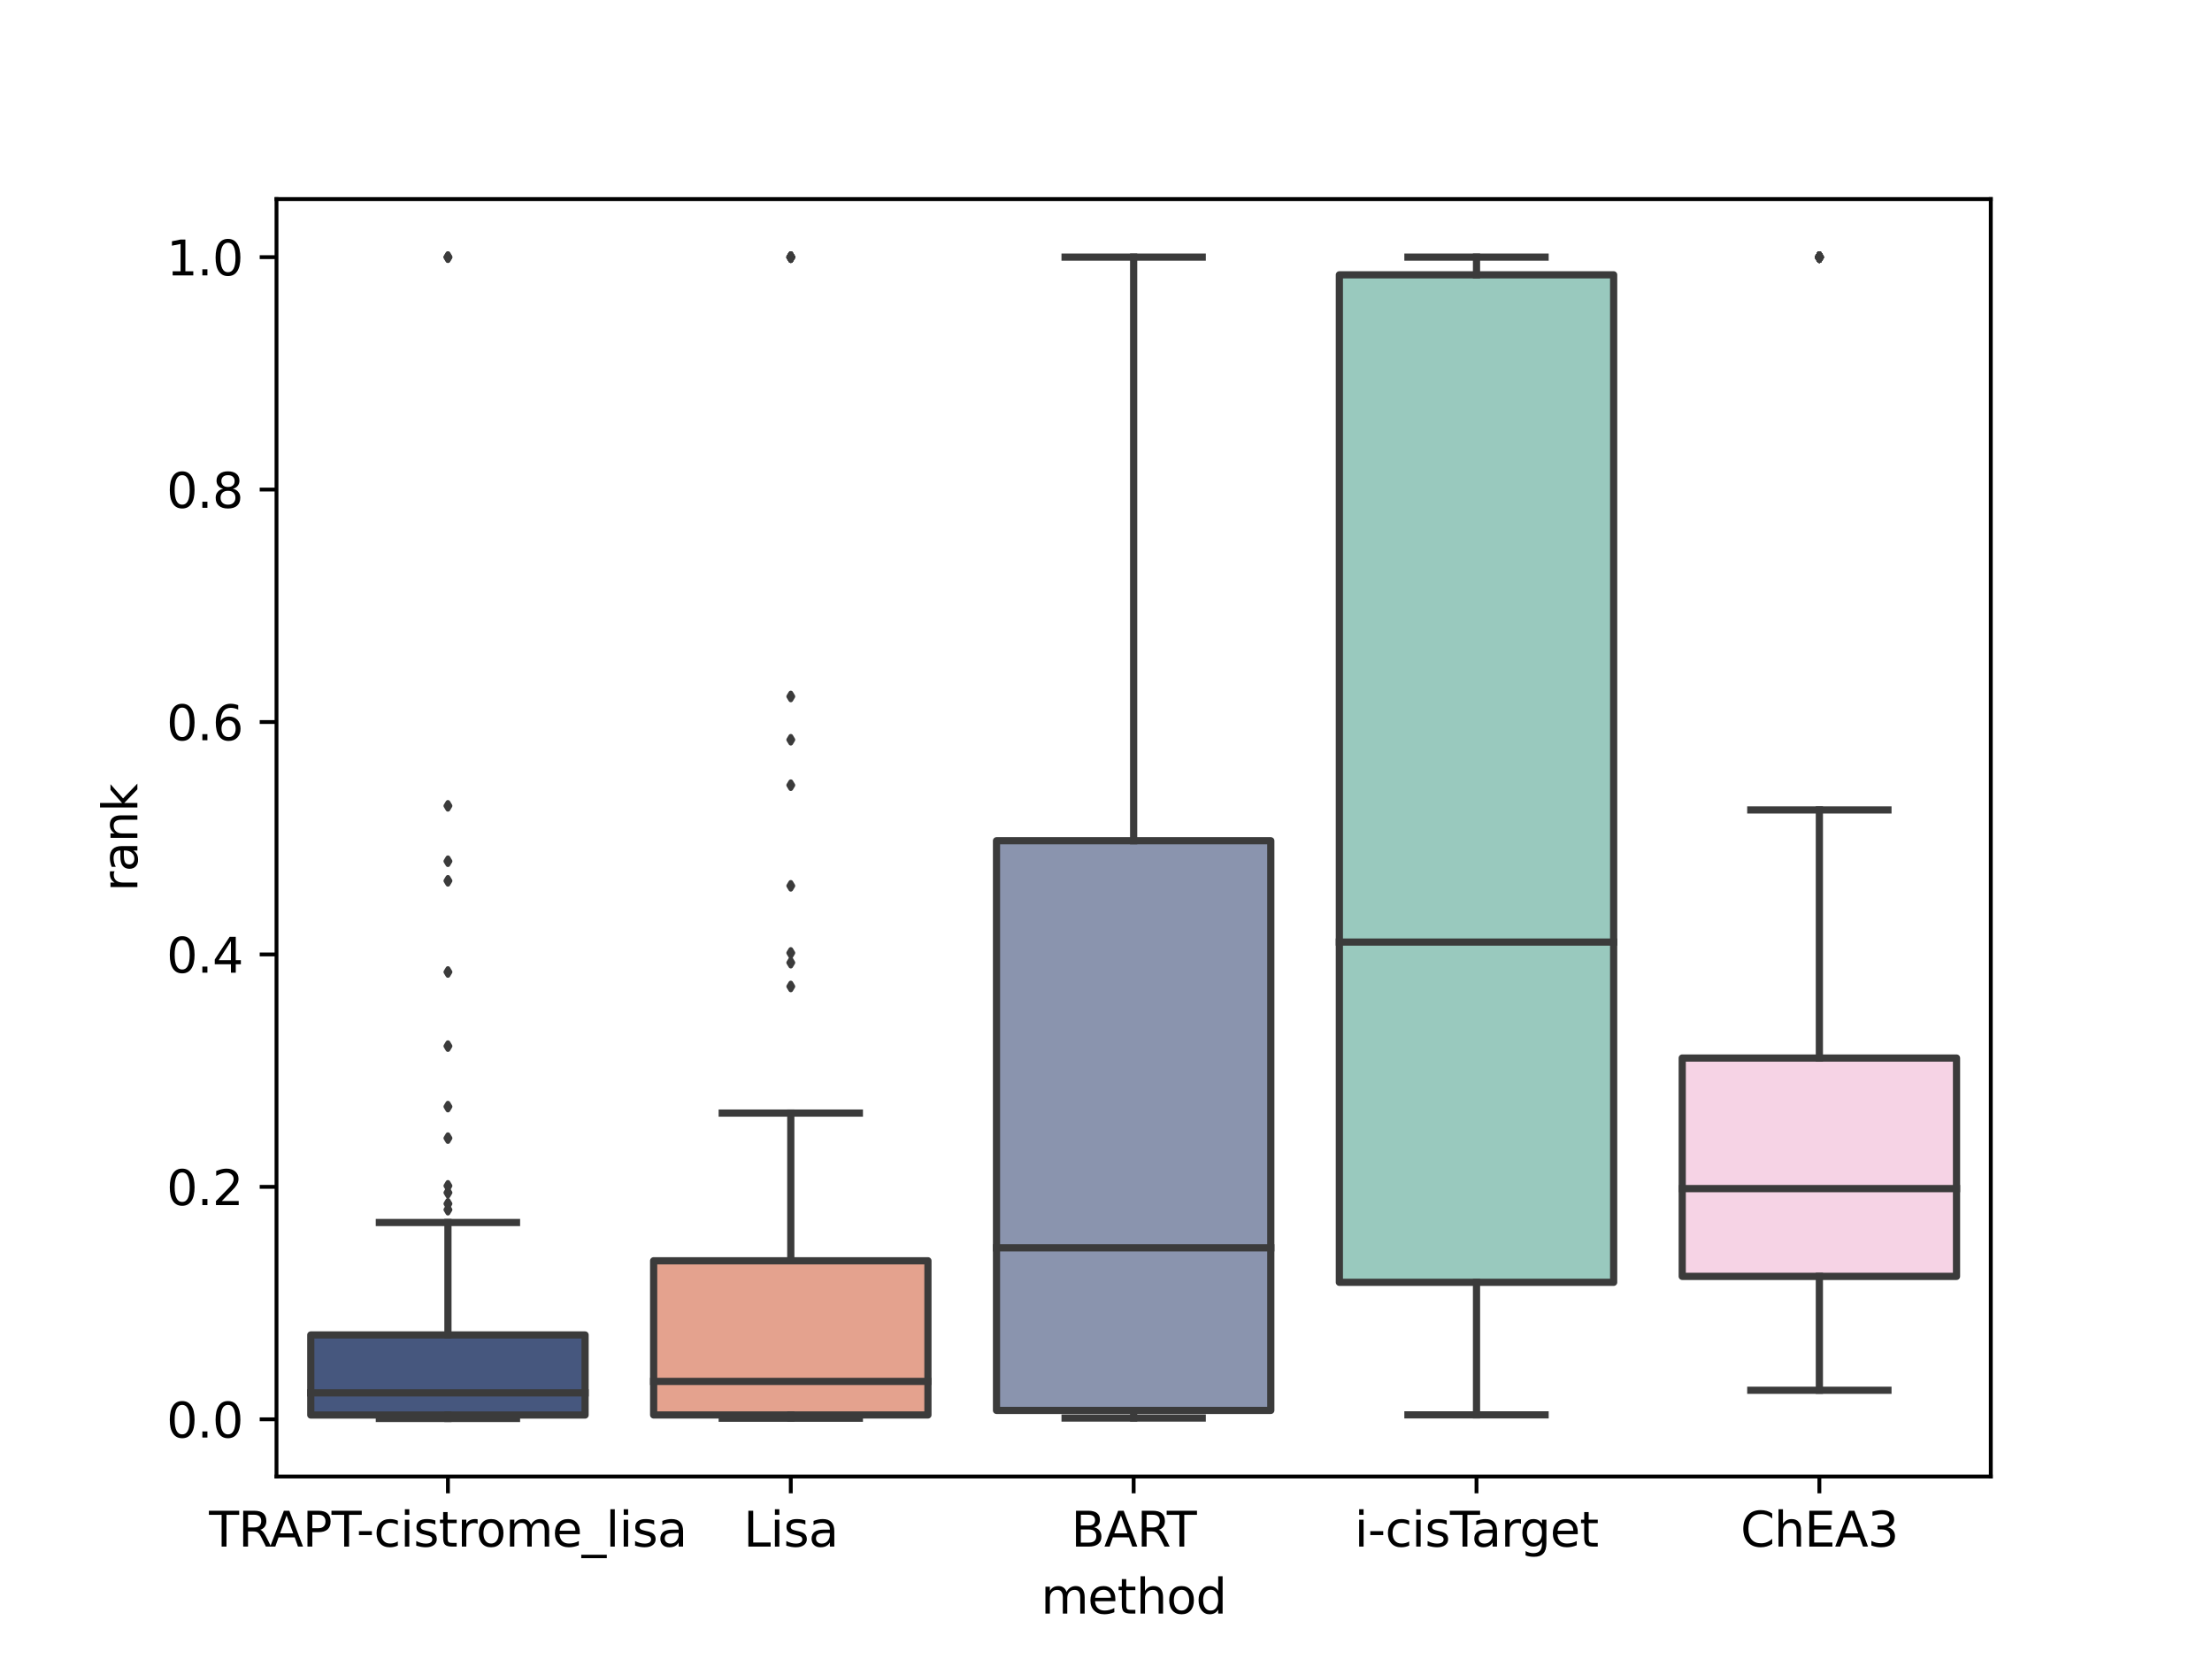 <?xml version="1.0" encoding="utf-8" standalone="no"?>
<!DOCTYPE svg PUBLIC "-//W3C//DTD SVG 1.1//EN"
  "http://www.w3.org/Graphics/SVG/1.1/DTD/svg11.dtd">
<svg xmlns:xlink="http://www.w3.org/1999/xlink" width="460.8pt" height="345.6pt" viewBox="0 0 460.8 345.6" xmlns="http://www.w3.org/2000/svg" version="1.1">
 <defs>
  <style type="text/css">*{stroke-linejoin: round; stroke-linecap: butt}</style>
 </defs>
 <g id="figure_1">
  <g id="patch_1">
   <path d="M 0 345.6 
L 460.8 345.6 
L 460.8 0 
L 0 0 
z
" style="fill: #ffffff"/>
  </g>
  <g id="axes_1">
   <g id="patch_2">
    <path d="M 57.6 307.584 
L 414.72 307.584 
L 414.72 41.472 
L 57.6 41.472 
z
" style="fill: #ffffff"/>
   </g>
   <g id="patch_3">
    <path d="M 64.742 294.778 
L 121.882 294.778 
L 121.882 278.094 
L 64.742 278.094 
L 64.742 294.778 
z
" clip-path="url(#p9a20519d48)" style="fill: #46577e; stroke: #3b3b3b; stroke-width: 1.5; stroke-linejoin: miter"/>
   </g>
   <g id="patch_4">
    <path d="M 136.166 294.764 
L 193.306 294.764 
L 193.306 262.642 
L 136.166 262.642 
L 136.166 294.764 
z
" clip-path="url(#p9a20519d48)" style="fill: #e4a28e; stroke: #3b3b3b; stroke-width: 1.5; stroke-linejoin: miter"/>
   </g>
   <g id="patch_5">
    <path d="M 207.59 293.813 
L 264.73 293.813 
L 264.73 175.146 
L 207.59 175.146 
L 207.59 293.813 
z
" clip-path="url(#p9a20519d48)" style="fill: #8a94ae; stroke: #3b3b3b; stroke-width: 1.5; stroke-linejoin: miter"/>
   </g>
   <g id="patch_6">
    <path d="M 279.014 267.129 
L 336.154 267.129 
L 336.154 57.25 
L 279.014 57.25 
L 279.014 267.129 
z
" clip-path="url(#p9a20519d48)" style="fill: #99c9be; stroke: #3b3b3b; stroke-width: 1.5; stroke-linejoin: miter"/>
   </g>
   <g id="patch_7">
    <path d="M 350.438 265.894 
L 407.578 265.894 
L 407.578 220.407 
L 350.438 220.407 
L 350.438 265.894 
z
" clip-path="url(#p9a20519d48)" style="fill: #f6d3e5; stroke: #3b3b3b; stroke-width: 1.5; stroke-linejoin: miter"/>
   </g>
   <g id="matplotlib.axis_1">
    <g id="xtick_1">
     <g id="line2d_1">
      <defs>
       <path id="m8fe302384f" d="M 0 0 
L 0 3.5 
" style="stroke: #000000; stroke-width: 0.8"/>
      </defs>
      <g>
       <use xlink:href="#m8fe302384f" x="93.312" y="307.584" style="stroke: #000000; stroke-width: 0.8"/>
      </g>
     </g>
     <g id="text_1">
      <!-- TRAPT-cistrome_lisa -->
      <g transform="translate(43.548 322.182)scale(0.1 -0.1)">
       <defs>
        <path id="DejaVuSans-54" d="M -19 4666 
L 3928 4666 
L 3928 4134 
L 2272 4134 
L 2272 0 
L 1638 0 
L 1638 4134 
L -19 4134 
L -19 4666 
z
" transform="scale(0.016)"/>
        <path id="DejaVuSans-52" d="M 2841 2188 
Q 3044 2119 3236 1894 
Q 3428 1669 3622 1275 
L 4263 0 
L 3584 0 
L 2988 1197 
Q 2756 1666 2539 1819 
Q 2322 1972 1947 1972 
L 1259 1972 
L 1259 0 
L 628 0 
L 628 4666 
L 2053 4666 
Q 2853 4666 3247 4331 
Q 3641 3997 3641 3322 
Q 3641 2881 3436 2590 
Q 3231 2300 2841 2188 
z
M 1259 4147 
L 1259 2491 
L 2053 2491 
Q 2509 2491 2742 2702 
Q 2975 2913 2975 3322 
Q 2975 3731 2742 3939 
Q 2509 4147 2053 4147 
L 1259 4147 
z
" transform="scale(0.016)"/>
        <path id="DejaVuSans-41" d="M 2188 4044 
L 1331 1722 
L 3047 1722 
L 2188 4044 
z
M 1831 4666 
L 2547 4666 
L 4325 0 
L 3669 0 
L 3244 1197 
L 1141 1197 
L 716 0 
L 50 0 
L 1831 4666 
z
" transform="scale(0.016)"/>
        <path id="DejaVuSans-50" d="M 1259 4147 
L 1259 2394 
L 2053 2394 
Q 2494 2394 2734 2622 
Q 2975 2850 2975 3272 
Q 2975 3691 2734 3919 
Q 2494 4147 2053 4147 
L 1259 4147 
z
M 628 4666 
L 2053 4666 
Q 2838 4666 3239 4311 
Q 3641 3956 3641 3272 
Q 3641 2581 3239 2228 
Q 2838 1875 2053 1875 
L 1259 1875 
L 1259 0 
L 628 0 
L 628 4666 
z
" transform="scale(0.016)"/>
        <path id="DejaVuSans-2d" d="M 313 2009 
L 1997 2009 
L 1997 1497 
L 313 1497 
L 313 2009 
z
" transform="scale(0.016)"/>
        <path id="DejaVuSans-63" d="M 3122 3366 
L 3122 2828 
Q 2878 2963 2633 3030 
Q 2388 3097 2138 3097 
Q 1578 3097 1268 2742 
Q 959 2388 959 1747 
Q 959 1106 1268 751 
Q 1578 397 2138 397 
Q 2388 397 2633 464 
Q 2878 531 3122 666 
L 3122 134 
Q 2881 22 2623 -34 
Q 2366 -91 2075 -91 
Q 1284 -91 818 406 
Q 353 903 353 1747 
Q 353 2603 823 3093 
Q 1294 3584 2113 3584 
Q 2378 3584 2631 3529 
Q 2884 3475 3122 3366 
z
" transform="scale(0.016)"/>
        <path id="DejaVuSans-69" d="M 603 3500 
L 1178 3500 
L 1178 0 
L 603 0 
L 603 3500 
z
M 603 4863 
L 1178 4863 
L 1178 4134 
L 603 4134 
L 603 4863 
z
" transform="scale(0.016)"/>
        <path id="DejaVuSans-73" d="M 2834 3397 
L 2834 2853 
Q 2591 2978 2328 3040 
Q 2066 3103 1784 3103 
Q 1356 3103 1142 2972 
Q 928 2841 928 2578 
Q 928 2378 1081 2264 
Q 1234 2150 1697 2047 
L 1894 2003 
Q 2506 1872 2764 1633 
Q 3022 1394 3022 966 
Q 3022 478 2636 193 
Q 2250 -91 1575 -91 
Q 1294 -91 989 -36 
Q 684 19 347 128 
L 347 722 
Q 666 556 975 473 
Q 1284 391 1588 391 
Q 1994 391 2212 530 
Q 2431 669 2431 922 
Q 2431 1156 2273 1281 
Q 2116 1406 1581 1522 
L 1381 1569 
Q 847 1681 609 1914 
Q 372 2147 372 2553 
Q 372 3047 722 3315 
Q 1072 3584 1716 3584 
Q 2034 3584 2315 3537 
Q 2597 3491 2834 3397 
z
" transform="scale(0.016)"/>
        <path id="DejaVuSans-74" d="M 1172 4494 
L 1172 3500 
L 2356 3500 
L 2356 3053 
L 1172 3053 
L 1172 1153 
Q 1172 725 1289 603 
Q 1406 481 1766 481 
L 2356 481 
L 2356 0 
L 1766 0 
Q 1100 0 847 248 
Q 594 497 594 1153 
L 594 3053 
L 172 3053 
L 172 3500 
L 594 3500 
L 594 4494 
L 1172 4494 
z
" transform="scale(0.016)"/>
        <path id="DejaVuSans-72" d="M 2631 2963 
Q 2534 3019 2420 3045 
Q 2306 3072 2169 3072 
Q 1681 3072 1420 2755 
Q 1159 2438 1159 1844 
L 1159 0 
L 581 0 
L 581 3500 
L 1159 3500 
L 1159 2956 
Q 1341 3275 1631 3429 
Q 1922 3584 2338 3584 
Q 2397 3584 2469 3576 
Q 2541 3569 2628 3553 
L 2631 2963 
z
" transform="scale(0.016)"/>
        <path id="DejaVuSans-6f" d="M 1959 3097 
Q 1497 3097 1228 2736 
Q 959 2375 959 1747 
Q 959 1119 1226 758 
Q 1494 397 1959 397 
Q 2419 397 2687 759 
Q 2956 1122 2956 1747 
Q 2956 2369 2687 2733 
Q 2419 3097 1959 3097 
z
M 1959 3584 
Q 2709 3584 3137 3096 
Q 3566 2609 3566 1747 
Q 3566 888 3137 398 
Q 2709 -91 1959 -91 
Q 1206 -91 779 398 
Q 353 888 353 1747 
Q 353 2609 779 3096 
Q 1206 3584 1959 3584 
z
" transform="scale(0.016)"/>
        <path id="DejaVuSans-6d" d="M 3328 2828 
Q 3544 3216 3844 3400 
Q 4144 3584 4550 3584 
Q 5097 3584 5394 3201 
Q 5691 2819 5691 2113 
L 5691 0 
L 5113 0 
L 5113 2094 
Q 5113 2597 4934 2840 
Q 4756 3084 4391 3084 
Q 3944 3084 3684 2787 
Q 3425 2491 3425 1978 
L 3425 0 
L 2847 0 
L 2847 2094 
Q 2847 2600 2669 2842 
Q 2491 3084 2119 3084 
Q 1678 3084 1418 2786 
Q 1159 2488 1159 1978 
L 1159 0 
L 581 0 
L 581 3500 
L 1159 3500 
L 1159 2956 
Q 1356 3278 1631 3431 
Q 1906 3584 2284 3584 
Q 2666 3584 2933 3390 
Q 3200 3197 3328 2828 
z
" transform="scale(0.016)"/>
        <path id="DejaVuSans-65" d="M 3597 1894 
L 3597 1613 
L 953 1613 
Q 991 1019 1311 708 
Q 1631 397 2203 397 
Q 2534 397 2845 478 
Q 3156 559 3463 722 
L 3463 178 
Q 3153 47 2828 -22 
Q 2503 -91 2169 -91 
Q 1331 -91 842 396 
Q 353 884 353 1716 
Q 353 2575 817 3079 
Q 1281 3584 2069 3584 
Q 2775 3584 3186 3129 
Q 3597 2675 3597 1894 
z
M 3022 2063 
Q 3016 2534 2758 2815 
Q 2500 3097 2075 3097 
Q 1594 3097 1305 2825 
Q 1016 2553 972 2059 
L 3022 2063 
z
" transform="scale(0.016)"/>
        <path id="DejaVuSans-5f" d="M 3263 -1063 
L 3263 -1509 
L -63 -1509 
L -63 -1063 
L 3263 -1063 
z
" transform="scale(0.016)"/>
        <path id="DejaVuSans-6c" d="M 603 4863 
L 1178 4863 
L 1178 0 
L 603 0 
L 603 4863 
z
" transform="scale(0.016)"/>
        <path id="DejaVuSans-61" d="M 2194 1759 
Q 1497 1759 1228 1600 
Q 959 1441 959 1056 
Q 959 750 1161 570 
Q 1363 391 1709 391 
Q 2188 391 2477 730 
Q 2766 1069 2766 1631 
L 2766 1759 
L 2194 1759 
z
M 3341 1997 
L 3341 0 
L 2766 0 
L 2766 531 
Q 2569 213 2275 61 
Q 1981 -91 1556 -91 
Q 1019 -91 701 211 
Q 384 513 384 1019 
Q 384 1609 779 1909 
Q 1175 2209 1959 2209 
L 2766 2209 
L 2766 2266 
Q 2766 2663 2505 2880 
Q 2244 3097 1772 3097 
Q 1472 3097 1187 3025 
Q 903 2953 641 2809 
L 641 3341 
Q 956 3463 1253 3523 
Q 1550 3584 1831 3584 
Q 2591 3584 2966 3190 
Q 3341 2797 3341 1997 
z
" transform="scale(0.016)"/>
       </defs>
       <use xlink:href="#DejaVuSans-54"/>
       <use xlink:href="#DejaVuSans-52" x="61.084"/>
       <use xlink:href="#DejaVuSans-41" x="126.566"/>
       <use xlink:href="#DejaVuSans-50" x="194.975"/>
       <use xlink:href="#DejaVuSans-54" x="255.277"/>
       <use xlink:href="#DejaVuSans-2d" x="307.236"/>
       <use xlink:href="#DejaVuSans-63" x="343.32"/>
       <use xlink:href="#DejaVuSans-69" x="398.301"/>
       <use xlink:href="#DejaVuSans-73" x="426.084"/>
       <use xlink:href="#DejaVuSans-74" x="478.184"/>
       <use xlink:href="#DejaVuSans-72" x="517.393"/>
       <use xlink:href="#DejaVuSans-6f" x="556.256"/>
       <use xlink:href="#DejaVuSans-6d" x="617.438"/>
       <use xlink:href="#DejaVuSans-65" x="714.85"/>
       <use xlink:href="#DejaVuSans-5f" x="776.373"/>
       <use xlink:href="#DejaVuSans-6c" x="826.373"/>
       <use xlink:href="#DejaVuSans-69" x="854.156"/>
       <use xlink:href="#DejaVuSans-73" x="881.939"/>
       <use xlink:href="#DejaVuSans-61" x="934.039"/>
      </g>
     </g>
    </g>
    <g id="xtick_2">
     <g id="line2d_2">
      <g>
       <use xlink:href="#m8fe302384f" x="164.736" y="307.584" style="stroke: #000000; stroke-width: 0.8"/>
      </g>
     </g>
     <g id="text_2">
      <!-- Lisa -->
      <g transform="translate(154.892 322.182)scale(0.1 -0.1)">
       <defs>
        <path id="DejaVuSans-4c" d="M 628 4666 
L 1259 4666 
L 1259 531 
L 3531 531 
L 3531 0 
L 628 0 
L 628 4666 
z
" transform="scale(0.016)"/>
       </defs>
       <use xlink:href="#DejaVuSans-4c"/>
       <use xlink:href="#DejaVuSans-69" x="55.713"/>
       <use xlink:href="#DejaVuSans-73" x="83.496"/>
       <use xlink:href="#DejaVuSans-61" x="135.596"/>
      </g>
     </g>
    </g>
    <g id="xtick_3">
     <g id="line2d_3">
      <g>
       <use xlink:href="#m8fe302384f" x="236.16" y="307.584" style="stroke: #000000; stroke-width: 0.8"/>
      </g>
     </g>
     <g id="text_3">
      <!-- BART -->
      <g transform="translate(223.144 322.182)scale(0.1 -0.1)">
       <defs>
        <path id="DejaVuSans-42" d="M 1259 2228 
L 1259 519 
L 2272 519 
Q 2781 519 3026 730 
Q 3272 941 3272 1375 
Q 3272 1813 3026 2020 
Q 2781 2228 2272 2228 
L 1259 2228 
z
M 1259 4147 
L 1259 2741 
L 2194 2741 
Q 2656 2741 2882 2914 
Q 3109 3088 3109 3444 
Q 3109 3797 2882 3972 
Q 2656 4147 2194 4147 
L 1259 4147 
z
M 628 4666 
L 2241 4666 
Q 2963 4666 3353 4366 
Q 3744 4066 3744 3513 
Q 3744 3084 3544 2831 
Q 3344 2578 2956 2516 
Q 3422 2416 3680 2098 
Q 3938 1781 3938 1306 
Q 3938 681 3513 340 
Q 3088 0 2303 0 
L 628 0 
L 628 4666 
z
" transform="scale(0.016)"/>
       </defs>
       <use xlink:href="#DejaVuSans-42"/>
       <use xlink:href="#DejaVuSans-41" x="68.604"/>
       <use xlink:href="#DejaVuSans-52" x="137.012"/>
       <use xlink:href="#DejaVuSans-54" x="199.244"/>
      </g>
     </g>
    </g>
    <g id="xtick_4">
     <g id="line2d_4">
      <g>
       <use xlink:href="#m8fe302384f" x="307.584" y="307.584" style="stroke: #000000; stroke-width: 0.8"/>
      </g>
     </g>
     <g id="text_4">
      <!-- i-cisTarget -->
      <g transform="translate(282.176 322.182)scale(0.1 -0.1)">
       <defs>
        <path id="DejaVuSans-67" d="M 2906 1791 
Q 2906 2416 2648 2759 
Q 2391 3103 1925 3103 
Q 1463 3103 1205 2759 
Q 947 2416 947 1791 
Q 947 1169 1205 825 
Q 1463 481 1925 481 
Q 2391 481 2648 825 
Q 2906 1169 2906 1791 
z
M 3481 434 
Q 3481 -459 3084 -895 
Q 2688 -1331 1869 -1331 
Q 1566 -1331 1297 -1286 
Q 1028 -1241 775 -1147 
L 775 -588 
Q 1028 -725 1275 -790 
Q 1522 -856 1778 -856 
Q 2344 -856 2625 -561 
Q 2906 -266 2906 331 
L 2906 616 
Q 2728 306 2450 153 
Q 2172 0 1784 0 
Q 1141 0 747 490 
Q 353 981 353 1791 
Q 353 2603 747 3093 
Q 1141 3584 1784 3584 
Q 2172 3584 2450 3431 
Q 2728 3278 2906 2969 
L 2906 3500 
L 3481 3500 
L 3481 434 
z
" transform="scale(0.016)"/>
       </defs>
       <use xlink:href="#DejaVuSans-69"/>
       <use xlink:href="#DejaVuSans-2d" x="27.783"/>
       <use xlink:href="#DejaVuSans-63" x="63.867"/>
       <use xlink:href="#DejaVuSans-69" x="118.848"/>
       <use xlink:href="#DejaVuSans-73" x="146.631"/>
       <use xlink:href="#DejaVuSans-54" x="198.73"/>
       <use xlink:href="#DejaVuSans-61" x="243.314"/>
       <use xlink:href="#DejaVuSans-72" x="304.594"/>
       <use xlink:href="#DejaVuSans-67" x="343.957"/>
       <use xlink:href="#DejaVuSans-65" x="407.434"/>
       <use xlink:href="#DejaVuSans-74" x="468.957"/>
      </g>
     </g>
    </g>
    <g id="xtick_5">
     <g id="line2d_5">
      <g>
       <use xlink:href="#m8fe302384f" x="379.008" y="307.584" style="stroke: #000000; stroke-width: 0.8"/>
      </g>
     </g>
     <g id="text_5">
      <!-- ChEA3 -->
      <g transform="translate(362.587 322.182)scale(0.1 -0.1)">
       <defs>
        <path id="DejaVuSans-43" d="M 4122 4306 
L 4122 3641 
Q 3803 3938 3442 4084 
Q 3081 4231 2675 4231 
Q 1875 4231 1450 3742 
Q 1025 3253 1025 2328 
Q 1025 1406 1450 917 
Q 1875 428 2675 428 
Q 3081 428 3442 575 
Q 3803 722 4122 1019 
L 4122 359 
Q 3791 134 3420 21 
Q 3050 -91 2638 -91 
Q 1578 -91 968 557 
Q 359 1206 359 2328 
Q 359 3453 968 4101 
Q 1578 4750 2638 4750 
Q 3056 4750 3426 4639 
Q 3797 4528 4122 4306 
z
" transform="scale(0.016)"/>
        <path id="DejaVuSans-68" d="M 3513 2113 
L 3513 0 
L 2938 0 
L 2938 2094 
Q 2938 2591 2744 2837 
Q 2550 3084 2163 3084 
Q 1697 3084 1428 2787 
Q 1159 2491 1159 1978 
L 1159 0 
L 581 0 
L 581 4863 
L 1159 4863 
L 1159 2956 
Q 1366 3272 1645 3428 
Q 1925 3584 2291 3584 
Q 2894 3584 3203 3211 
Q 3513 2838 3513 2113 
z
" transform="scale(0.016)"/>
        <path id="DejaVuSans-45" d="M 628 4666 
L 3578 4666 
L 3578 4134 
L 1259 4134 
L 1259 2753 
L 3481 2753 
L 3481 2222 
L 1259 2222 
L 1259 531 
L 3634 531 
L 3634 0 
L 628 0 
L 628 4666 
z
" transform="scale(0.016)"/>
        <path id="DejaVuSans-33" d="M 2597 2516 
Q 3050 2419 3304 2112 
Q 3559 1806 3559 1356 
Q 3559 666 3084 287 
Q 2609 -91 1734 -91 
Q 1441 -91 1130 -33 
Q 819 25 488 141 
L 488 750 
Q 750 597 1062 519 
Q 1375 441 1716 441 
Q 2309 441 2620 675 
Q 2931 909 2931 1356 
Q 2931 1769 2642 2001 
Q 2353 2234 1838 2234 
L 1294 2234 
L 1294 2753 
L 1863 2753 
Q 2328 2753 2575 2939 
Q 2822 3125 2822 3475 
Q 2822 3834 2567 4026 
Q 2313 4219 1838 4219 
Q 1578 4219 1281 4162 
Q 984 4106 628 3988 
L 628 4550 
Q 988 4650 1302 4700 
Q 1616 4750 1894 4750 
Q 2613 4750 3031 4423 
Q 3450 4097 3450 3541 
Q 3450 3153 3228 2886 
Q 3006 2619 2597 2516 
z
" transform="scale(0.016)"/>
       </defs>
       <use xlink:href="#DejaVuSans-43"/>
       <use xlink:href="#DejaVuSans-68" x="69.824"/>
       <use xlink:href="#DejaVuSans-45" x="133.203"/>
       <use xlink:href="#DejaVuSans-41" x="196.387"/>
       <use xlink:href="#DejaVuSans-33" x="264.795"/>
      </g>
     </g>
    </g>
    <g id="text_6">
     <!-- method -->
     <g transform="translate(216.851 336.139)scale(0.1 -0.1)">
      <defs>
       <path id="DejaVuSans-64" d="M 2906 2969 
L 2906 4863 
L 3481 4863 
L 3481 0 
L 2906 0 
L 2906 525 
Q 2725 213 2448 61 
Q 2172 -91 1784 -91 
Q 1150 -91 751 415 
Q 353 922 353 1747 
Q 353 2572 751 3078 
Q 1150 3584 1784 3584 
Q 2172 3584 2448 3432 
Q 2725 3281 2906 2969 
z
M 947 1747 
Q 947 1113 1208 752 
Q 1469 391 1925 391 
Q 2381 391 2643 752 
Q 2906 1113 2906 1747 
Q 2906 2381 2643 2742 
Q 2381 3103 1925 3103 
Q 1469 3103 1208 2742 
Q 947 2381 947 1747 
z
" transform="scale(0.016)"/>
      </defs>
      <use xlink:href="#DejaVuSans-6d"/>
      <use xlink:href="#DejaVuSans-65" x="97.412"/>
      <use xlink:href="#DejaVuSans-74" x="158.936"/>
      <use xlink:href="#DejaVuSans-68" x="198.145"/>
      <use xlink:href="#DejaVuSans-6f" x="261.523"/>
      <use xlink:href="#DejaVuSans-64" x="322.705"/>
     </g>
    </g>
   </g>
   <g id="matplotlib.axis_2">
    <g id="ytick_1">
     <g id="line2d_6">
      <defs>
       <path id="mbfaf82b6b1" d="M 0 0 
L -3.5 0 
" style="stroke: #000000; stroke-width: 0.8"/>
      </defs>
      <g>
       <use xlink:href="#mbfaf82b6b1" x="57.6" y="295.665" style="stroke: #000000; stroke-width: 0.8"/>
      </g>
     </g>
     <g id="text_7">
      <!-- 0.0 -->
      <g transform="translate(34.697 299.465)scale(0.1 -0.1)">
       <defs>
        <path id="DejaVuSans-30" d="M 2034 4250 
Q 1547 4250 1301 3770 
Q 1056 3291 1056 2328 
Q 1056 1369 1301 889 
Q 1547 409 2034 409 
Q 2525 409 2770 889 
Q 3016 1369 3016 2328 
Q 3016 3291 2770 3770 
Q 2525 4250 2034 4250 
z
M 2034 4750 
Q 2819 4750 3233 4129 
Q 3647 3509 3647 2328 
Q 3647 1150 3233 529 
Q 2819 -91 2034 -91 
Q 1250 -91 836 529 
Q 422 1150 422 2328 
Q 422 3509 836 4129 
Q 1250 4750 2034 4750 
z
" transform="scale(0.016)"/>
        <path id="DejaVuSans-2e" d="M 684 794 
L 1344 794 
L 1344 0 
L 684 0 
L 684 794 
z
" transform="scale(0.016)"/>
       </defs>
       <use xlink:href="#DejaVuSans-30"/>
       <use xlink:href="#DejaVuSans-2e" x="63.623"/>
       <use xlink:href="#DejaVuSans-30" x="95.41"/>
      </g>
     </g>
    </g>
    <g id="ytick_2">
     <g id="line2d_7">
      <g>
       <use xlink:href="#mbfaf82b6b1" x="57.6" y="247.246" style="stroke: #000000; stroke-width: 0.8"/>
      </g>
     </g>
     <g id="text_8">
      <!-- 0.2 -->
      <g transform="translate(34.697 251.045)scale(0.1 -0.1)">
       <defs>
        <path id="DejaVuSans-32" d="M 1228 531 
L 3431 531 
L 3431 0 
L 469 0 
L 469 531 
Q 828 903 1448 1529 
Q 2069 2156 2228 2338 
Q 2531 2678 2651 2914 
Q 2772 3150 2772 3378 
Q 2772 3750 2511 3984 
Q 2250 4219 1831 4219 
Q 1534 4219 1204 4116 
Q 875 4013 500 3803 
L 500 4441 
Q 881 4594 1212 4672 
Q 1544 4750 1819 4750 
Q 2544 4750 2975 4387 
Q 3406 4025 3406 3419 
Q 3406 3131 3298 2873 
Q 3191 2616 2906 2266 
Q 2828 2175 2409 1742 
Q 1991 1309 1228 531 
z
" transform="scale(0.016)"/>
       </defs>
       <use xlink:href="#DejaVuSans-30"/>
       <use xlink:href="#DejaVuSans-2e" x="63.623"/>
       <use xlink:href="#DejaVuSans-32" x="95.41"/>
      </g>
     </g>
    </g>
    <g id="ytick_3">
     <g id="line2d_8">
      <g>
       <use xlink:href="#mbfaf82b6b1" x="57.6" y="198.826" style="stroke: #000000; stroke-width: 0.8"/>
      </g>
     </g>
     <g id="text_9">
      <!-- 0.4 -->
      <g transform="translate(34.697 202.626)scale(0.1 -0.1)">
       <defs>
        <path id="DejaVuSans-34" d="M 2419 4116 
L 825 1625 
L 2419 1625 
L 2419 4116 
z
M 2253 4666 
L 3047 4666 
L 3047 1625 
L 3713 1625 
L 3713 1100 
L 3047 1100 
L 3047 0 
L 2419 0 
L 2419 1100 
L 313 1100 
L 313 1709 
L 2253 4666 
z
" transform="scale(0.016)"/>
       </defs>
       <use xlink:href="#DejaVuSans-30"/>
       <use xlink:href="#DejaVuSans-2e" x="63.623"/>
       <use xlink:href="#DejaVuSans-34" x="95.41"/>
      </g>
     </g>
    </g>
    <g id="ytick_4">
     <g id="line2d_9">
      <g>
       <use xlink:href="#mbfaf82b6b1" x="57.6" y="150.407" style="stroke: #000000; stroke-width: 0.8"/>
      </g>
     </g>
     <g id="text_10">
      <!-- 0.6 -->
      <g transform="translate(34.697 154.206)scale(0.1 -0.1)">
       <defs>
        <path id="DejaVuSans-36" d="M 2113 2584 
Q 1688 2584 1439 2293 
Q 1191 2003 1191 1497 
Q 1191 994 1439 701 
Q 1688 409 2113 409 
Q 2538 409 2786 701 
Q 3034 994 3034 1497 
Q 3034 2003 2786 2293 
Q 2538 2584 2113 2584 
z
M 3366 4563 
L 3366 3988 
Q 3128 4100 2886 4159 
Q 2644 4219 2406 4219 
Q 1781 4219 1451 3797 
Q 1122 3375 1075 2522 
Q 1259 2794 1537 2939 
Q 1816 3084 2150 3084 
Q 2853 3084 3261 2657 
Q 3669 2231 3669 1497 
Q 3669 778 3244 343 
Q 2819 -91 2113 -91 
Q 1303 -91 875 529 
Q 447 1150 447 2328 
Q 447 3434 972 4092 
Q 1497 4750 2381 4750 
Q 2619 4750 2861 4703 
Q 3103 4656 3366 4563 
z
" transform="scale(0.016)"/>
       </defs>
       <use xlink:href="#DejaVuSans-30"/>
       <use xlink:href="#DejaVuSans-2e" x="63.623"/>
       <use xlink:href="#DejaVuSans-36" x="95.41"/>
      </g>
     </g>
    </g>
    <g id="ytick_5">
     <g id="line2d_10">
      <g>
       <use xlink:href="#mbfaf82b6b1" x="57.6" y="101.987" style="stroke: #000000; stroke-width: 0.8"/>
      </g>
     </g>
     <g id="text_11">
      <!-- 0.8 -->
      <g transform="translate(34.697 105.787)scale(0.1 -0.1)">
       <defs>
        <path id="DejaVuSans-38" d="M 2034 2216 
Q 1584 2216 1326 1975 
Q 1069 1734 1069 1313 
Q 1069 891 1326 650 
Q 1584 409 2034 409 
Q 2484 409 2743 651 
Q 3003 894 3003 1313 
Q 3003 1734 2745 1975 
Q 2488 2216 2034 2216 
z
M 1403 2484 
Q 997 2584 770 2862 
Q 544 3141 544 3541 
Q 544 4100 942 4425 
Q 1341 4750 2034 4750 
Q 2731 4750 3128 4425 
Q 3525 4100 3525 3541 
Q 3525 3141 3298 2862 
Q 3072 2584 2669 2484 
Q 3125 2378 3379 2068 
Q 3634 1759 3634 1313 
Q 3634 634 3220 271 
Q 2806 -91 2034 -91 
Q 1263 -91 848 271 
Q 434 634 434 1313 
Q 434 1759 690 2068 
Q 947 2378 1403 2484 
z
M 1172 3481 
Q 1172 3119 1398 2916 
Q 1625 2713 2034 2713 
Q 2441 2713 2670 2916 
Q 2900 3119 2900 3481 
Q 2900 3844 2670 4047 
Q 2441 4250 2034 4250 
Q 1625 4250 1398 4047 
Q 1172 3844 1172 3481 
z
" transform="scale(0.016)"/>
       </defs>
       <use xlink:href="#DejaVuSans-30"/>
       <use xlink:href="#DejaVuSans-2e" x="63.623"/>
       <use xlink:href="#DejaVuSans-38" x="95.41"/>
      </g>
     </g>
    </g>
    <g id="ytick_6">
     <g id="line2d_11">
      <g>
       <use xlink:href="#mbfaf82b6b1" x="57.6" y="53.568" style="stroke: #000000; stroke-width: 0.8"/>
      </g>
     </g>
     <g id="text_12">
      <!-- 1.0 -->
      <g transform="translate(34.697 57.367)scale(0.1 -0.1)">
       <defs>
        <path id="DejaVuSans-31" d="M 794 531 
L 1825 531 
L 1825 4091 
L 703 3866 
L 703 4441 
L 1819 4666 
L 2450 4666 
L 2450 531 
L 3481 531 
L 3481 0 
L 794 0 
L 794 531 
z
" transform="scale(0.016)"/>
       </defs>
       <use xlink:href="#DejaVuSans-31"/>
       <use xlink:href="#DejaVuSans-2e" x="63.623"/>
       <use xlink:href="#DejaVuSans-30" x="95.41"/>
      </g>
     </g>
    </g>
    <g id="text_13">
     <!-- rank -->
     <g transform="translate(28.617 185.712)rotate(-90)scale(0.1 -0.1)">
      <defs>
       <path id="DejaVuSans-6e" d="M 3513 2113 
L 3513 0 
L 2938 0 
L 2938 2094 
Q 2938 2591 2744 2837 
Q 2550 3084 2163 3084 
Q 1697 3084 1428 2787 
Q 1159 2491 1159 1978 
L 1159 0 
L 581 0 
L 581 3500 
L 1159 3500 
L 1159 2956 
Q 1366 3272 1645 3428 
Q 1925 3584 2291 3584 
Q 2894 3584 3203 3211 
Q 3513 2838 3513 2113 
z
" transform="scale(0.016)"/>
       <path id="DejaVuSans-6b" d="M 581 4863 
L 1159 4863 
L 1159 1991 
L 2875 3500 
L 3609 3500 
L 1753 1863 
L 3688 0 
L 2938 0 
L 1159 1709 
L 1159 0 
L 581 0 
L 581 4863 
z
" transform="scale(0.016)"/>
      </defs>
      <use xlink:href="#DejaVuSans-72"/>
      <use xlink:href="#DejaVuSans-61" x="41.113"/>
      <use xlink:href="#DejaVuSans-6e" x="102.393"/>
      <use xlink:href="#DejaVuSans-6b" x="165.771"/>
     </g>
    </g>
   </g>
   <g id="line2d_12">
    <path d="M 93.312 294.778 
L 93.312 295.488 
" clip-path="url(#p9a20519d48)" style="fill: none; stroke: #3b3b3b; stroke-width: 1.5; stroke-linecap: square"/>
   </g>
   <g id="line2d_13">
    <path d="M 93.312 278.094 
L 93.312 254.665 
" clip-path="url(#p9a20519d48)" style="fill: none; stroke: #3b3b3b; stroke-width: 1.5; stroke-linecap: square"/>
   </g>
   <g id="line2d_14">
    <path d="M 79.027 295.488 
L 107.597 295.488 
" clip-path="url(#p9a20519d48)" style="fill: none; stroke: #3b3b3b; stroke-width: 1.5; stroke-linecap: square"/>
   </g>
   <g id="line2d_15">
    <path d="M 79.027 254.665 
L 107.597 254.665 
" clip-path="url(#p9a20519d48)" style="fill: none; stroke: #3b3b3b; stroke-width: 1.5; stroke-linecap: square"/>
   </g>
   <g id="line2d_16">
    <defs>
     <path id="m899653b6c3" d="M -0 0.707 
L 0.424 0 
L 0 -0.707 
L -0.424 -0 
z
" style="stroke: #3b3b3b; stroke-linejoin: miter"/>
    </defs>
    <g clip-path="url(#p9a20519d48)">
     <use xlink:href="#m899653b6c3" x="93.312" y="252.003" style="fill: #3b3b3b; stroke: #3b3b3b; stroke-linejoin: miter"/>
     <use xlink:href="#m899653b6c3" x="93.312" y="250.76" style="fill: #3b3b3b; stroke: #3b3b3b; stroke-linejoin: miter"/>
     <use xlink:href="#m899653b6c3" x="93.312" y="248.453" style="fill: #3b3b3b; stroke: #3b3b3b; stroke-linejoin: miter"/>
     <use xlink:href="#m899653b6c3" x="93.312" y="247.033" style="fill: #3b3b3b; stroke: #3b3b3b; stroke-linejoin: miter"/>
     <use xlink:href="#m899653b6c3" x="93.312" y="237.094" style="fill: #3b3b3b; stroke: #3b3b3b; stroke-linejoin: miter"/>
     <use xlink:href="#m899653b6c3" x="93.312" y="230.526" style="fill: #3b3b3b; stroke: #3b3b3b; stroke-linejoin: miter"/>
     <use xlink:href="#m899653b6c3" x="93.312" y="217.925" style="fill: #3b3b3b; stroke: #3b3b3b; stroke-linejoin: miter"/>
     <use xlink:href="#m899653b6c3" x="93.312" y="202.483" style="fill: #3b3b3b; stroke: #3b3b3b; stroke-linejoin: miter"/>
     <use xlink:href="#m899653b6c3" x="93.312" y="183.491" style="fill: #3b3b3b; stroke: #3b3b3b; stroke-linejoin: miter"/>
     <use xlink:href="#m899653b6c3" x="93.312" y="179.409" style="fill: #3b3b3b; stroke: #3b3b3b; stroke-linejoin: miter"/>
     <use xlink:href="#m899653b6c3" x="93.312" y="167.872" style="fill: #3b3b3b; stroke: #3b3b3b; stroke-linejoin: miter"/>
     <use xlink:href="#m899653b6c3" x="93.312" y="53.568" style="fill: #3b3b3b; stroke: #3b3b3b; stroke-linejoin: miter"/>
     <use xlink:href="#m899653b6c3" x="93.312" y="53.568" style="fill: #3b3b3b; stroke: #3b3b3b; stroke-linejoin: miter"/>
    </g>
   </g>
   <g id="line2d_17">
    <path d="M 164.736 294.764 
L 164.736 295.44 
" clip-path="url(#p9a20519d48)" style="fill: none; stroke: #3b3b3b; stroke-width: 1.5; stroke-linecap: square"/>
   </g>
   <g id="line2d_18">
    <path d="M 164.736 262.642 
L 164.736 231.873 
" clip-path="url(#p9a20519d48)" style="fill: none; stroke: #3b3b3b; stroke-width: 1.5; stroke-linecap: square"/>
   </g>
   <g id="line2d_19">
    <path d="M 150.451 295.44 
L 179.021 295.44 
" clip-path="url(#p9a20519d48)" style="fill: none; stroke: #3b3b3b; stroke-width: 1.5; stroke-linecap: square"/>
   </g>
   <g id="line2d_20">
    <path d="M 150.451 231.873 
L 179.021 231.873 
" clip-path="url(#p9a20519d48)" style="fill: none; stroke: #3b3b3b; stroke-width: 1.5; stroke-linecap: square"/>
   </g>
   <g id="line2d_21">
    <g clip-path="url(#p9a20519d48)">
     <use xlink:href="#m899653b6c3" x="164.736" y="145.087" style="fill: #3b3b3b; stroke: #3b3b3b; stroke-linejoin: miter"/>
     <use xlink:href="#m899653b6c3" x="164.736" y="53.568" style="fill: #3b3b3b; stroke: #3b3b3b; stroke-linejoin: miter"/>
     <use xlink:href="#m899653b6c3" x="164.736" y="53.568" style="fill: #3b3b3b; stroke: #3b3b3b; stroke-linejoin: miter"/>
     <use xlink:href="#m899653b6c3" x="164.736" y="53.568" style="fill: #3b3b3b; stroke: #3b3b3b; stroke-linejoin: miter"/>
     <use xlink:href="#m899653b6c3" x="164.736" y="205.499" style="fill: #3b3b3b; stroke: #3b3b3b; stroke-linejoin: miter"/>
     <use xlink:href="#m899653b6c3" x="164.736" y="53.568" style="fill: #3b3b3b; stroke: #3b3b3b; stroke-linejoin: miter"/>
     <use xlink:href="#m899653b6c3" x="164.736" y="198.511" style="fill: #3b3b3b; stroke: #3b3b3b; stroke-linejoin: miter"/>
     <use xlink:href="#m899653b6c3" x="164.736" y="53.568" style="fill: #3b3b3b; stroke: #3b3b3b; stroke-linejoin: miter"/>
     <use xlink:href="#m899653b6c3" x="164.736" y="163.571" style="fill: #3b3b3b; stroke: #3b3b3b; stroke-linejoin: miter"/>
     <use xlink:href="#m899653b6c3" x="164.736" y="154.104" style="fill: #3b3b3b; stroke: #3b3b3b; stroke-linejoin: miter"/>
     <use xlink:href="#m899653b6c3" x="164.736" y="184.535" style="fill: #3b3b3b; stroke: #3b3b3b; stroke-linejoin: miter"/>
     <use xlink:href="#m899653b6c3" x="164.736" y="200.54" style="fill: #3b3b3b; stroke: #3b3b3b; stroke-linejoin: miter"/>
    </g>
   </g>
   <g id="line2d_22">
    <path d="M 236.16 293.813 
L 236.16 295.401 
" clip-path="url(#p9a20519d48)" style="fill: none; stroke: #3b3b3b; stroke-width: 1.5; stroke-linecap: square"/>
   </g>
   <g id="line2d_23">
    <path d="M 236.16 175.146 
L 236.16 53.568 
" clip-path="url(#p9a20519d48)" style="fill: none; stroke: #3b3b3b; stroke-width: 1.5; stroke-linecap: square"/>
   </g>
   <g id="line2d_24">
    <path d="M 221.875 295.401 
L 250.445 295.401 
" clip-path="url(#p9a20519d48)" style="fill: none; stroke: #3b3b3b; stroke-width: 1.5; stroke-linecap: square"/>
   </g>
   <g id="line2d_25">
    <path d="M 221.875 53.568 
L 250.445 53.568 
" clip-path="url(#p9a20519d48)" style="fill: none; stroke: #3b3b3b; stroke-width: 1.5; stroke-linecap: square"/>
   </g>
   <g id="line2d_26"/>
   <g id="line2d_27">
    <path d="M 307.584 267.129 
L 307.584 294.745 
" clip-path="url(#p9a20519d48)" style="fill: none; stroke: #3b3b3b; stroke-width: 1.5; stroke-linecap: square"/>
   </g>
   <g id="line2d_28">
    <path d="M 307.584 57.25 
L 307.584 53.568 
" clip-path="url(#p9a20519d48)" style="fill: none; stroke: #3b3b3b; stroke-width: 1.5; stroke-linecap: square"/>
   </g>
   <g id="line2d_29">
    <path d="M 293.299 294.745 
L 321.869 294.745 
" clip-path="url(#p9a20519d48)" style="fill: none; stroke: #3b3b3b; stroke-width: 1.5; stroke-linecap: square"/>
   </g>
   <g id="line2d_30">
    <path d="M 293.299 53.568 
L 321.869 53.568 
" clip-path="url(#p9a20519d48)" style="fill: none; stroke: #3b3b3b; stroke-width: 1.5; stroke-linecap: square"/>
   </g>
   <g id="line2d_31"/>
   <g id="line2d_32">
    <path d="M 379.008 265.894 
L 379.008 289.621 
" clip-path="url(#p9a20519d48)" style="fill: none; stroke: #3b3b3b; stroke-width: 1.5; stroke-linecap: square"/>
   </g>
   <g id="line2d_33">
    <path d="M 379.008 220.407 
L 379.008 168.723 
" clip-path="url(#p9a20519d48)" style="fill: none; stroke: #3b3b3b; stroke-width: 1.5; stroke-linecap: square"/>
   </g>
   <g id="line2d_34">
    <path d="M 364.723 289.621 
L 393.293 289.621 
" clip-path="url(#p9a20519d48)" style="fill: none; stroke: #3b3b3b; stroke-width: 1.5; stroke-linecap: square"/>
   </g>
   <g id="line2d_35">
    <path d="M 364.723 168.723 
L 393.293 168.723 
" clip-path="url(#p9a20519d48)" style="fill: none; stroke: #3b3b3b; stroke-width: 1.5; stroke-linecap: square"/>
   </g>
   <g id="line2d_36">
    <g clip-path="url(#p9a20519d48)">
     <use xlink:href="#m899653b6c3" x="379.008" y="53.568" style="fill: #3b3b3b; stroke: #3b3b3b; stroke-linejoin: miter"/>
     <use xlink:href="#m899653b6c3" x="379.008" y="53.568" style="fill: #3b3b3b; stroke: #3b3b3b; stroke-linejoin: miter"/>
     <use xlink:href="#m899653b6c3" x="379.008" y="53.568" style="fill: #3b3b3b; stroke: #3b3b3b; stroke-linejoin: miter"/>
     <use xlink:href="#m899653b6c3" x="379.008" y="53.568" style="fill: #3b3b3b; stroke: #3b3b3b; stroke-linejoin: miter"/>
     <use xlink:href="#m899653b6c3" x="379.008" y="53.568" style="fill: #3b3b3b; stroke: #3b3b3b; stroke-linejoin: miter"/>
     <use xlink:href="#m899653b6c3" x="379.008" y="53.568" style="fill: #3b3b3b; stroke: #3b3b3b; stroke-linejoin: miter"/>
     <use xlink:href="#m899653b6c3" x="379.008" y="53.568" style="fill: #3b3b3b; stroke: #3b3b3b; stroke-linejoin: miter"/>
     <use xlink:href="#m899653b6c3" x="379.008" y="53.568" style="fill: #3b3b3b; stroke: #3b3b3b; stroke-linejoin: miter"/>
     <use xlink:href="#m899653b6c3" x="379.008" y="53.568" style="fill: #3b3b3b; stroke: #3b3b3b; stroke-linejoin: miter"/>
     <use xlink:href="#m899653b6c3" x="379.008" y="53.568" style="fill: #3b3b3b; stroke: #3b3b3b; stroke-linejoin: miter"/>
     <use xlink:href="#m899653b6c3" x="379.008" y="53.568" style="fill: #3b3b3b; stroke: #3b3b3b; stroke-linejoin: miter"/>
     <use xlink:href="#m899653b6c3" x="379.008" y="53.568" style="fill: #3b3b3b; stroke: #3b3b3b; stroke-linejoin: miter"/>
    </g>
   </g>
   <g id="line2d_37">
    <path d="M 64.742 290.163 
L 121.882 290.163 
" clip-path="url(#p9a20519d48)" style="fill: none; stroke: #3b3b3b; stroke-width: 1.5; stroke-linecap: square"/>
   </g>
   <g id="line2d_38">
    <path d="M 136.166 287.776 
L 193.306 287.776 
" clip-path="url(#p9a20519d48)" style="fill: none; stroke: #3b3b3b; stroke-width: 1.5; stroke-linecap: square"/>
   </g>
   <g id="line2d_39">
    <path d="M 207.59 259.946 
L 264.73 259.946 
" clip-path="url(#p9a20519d48)" style="fill: none; stroke: #3b3b3b; stroke-width: 1.5; stroke-linecap: square"/>
   </g>
   <g id="line2d_40">
    <path d="M 279.014 196.249 
L 336.154 196.249 
" clip-path="url(#p9a20519d48)" style="fill: none; stroke: #3b3b3b; stroke-width: 1.5; stroke-linecap: square"/>
   </g>
   <g id="line2d_41">
    <path d="M 350.438 247.609 
L 407.578 247.609 
" clip-path="url(#p9a20519d48)" style="fill: none; stroke: #3b3b3b; stroke-width: 1.5; stroke-linecap: square"/>
   </g>
   <g id="patch_8">
    <path d="M 57.6 307.584 
L 57.6 41.472 
" style="fill: none; stroke: #000000; stroke-width: 0.8; stroke-linejoin: miter; stroke-linecap: square"/>
   </g>
   <g id="patch_9">
    <path d="M 414.72 307.584 
L 414.72 41.472 
" style="fill: none; stroke: #000000; stroke-width: 0.8; stroke-linejoin: miter; stroke-linecap: square"/>
   </g>
   <g id="patch_10">
    <path d="M 57.6 307.584 
L 414.72 307.584 
" style="fill: none; stroke: #000000; stroke-width: 0.8; stroke-linejoin: miter; stroke-linecap: square"/>
   </g>
   <g id="patch_11">
    <path d="M 57.6 41.472 
L 414.72 41.472 
" style="fill: none; stroke: #000000; stroke-width: 0.8; stroke-linejoin: miter; stroke-linecap: square"/>
   </g>
  </g>
 </g>
 <defs>
  <clipPath id="p9a20519d48">
   <rect x="57.6" y="41.472" width="357.12" height="266.112"/>
  </clipPath>
 </defs>
</svg>
